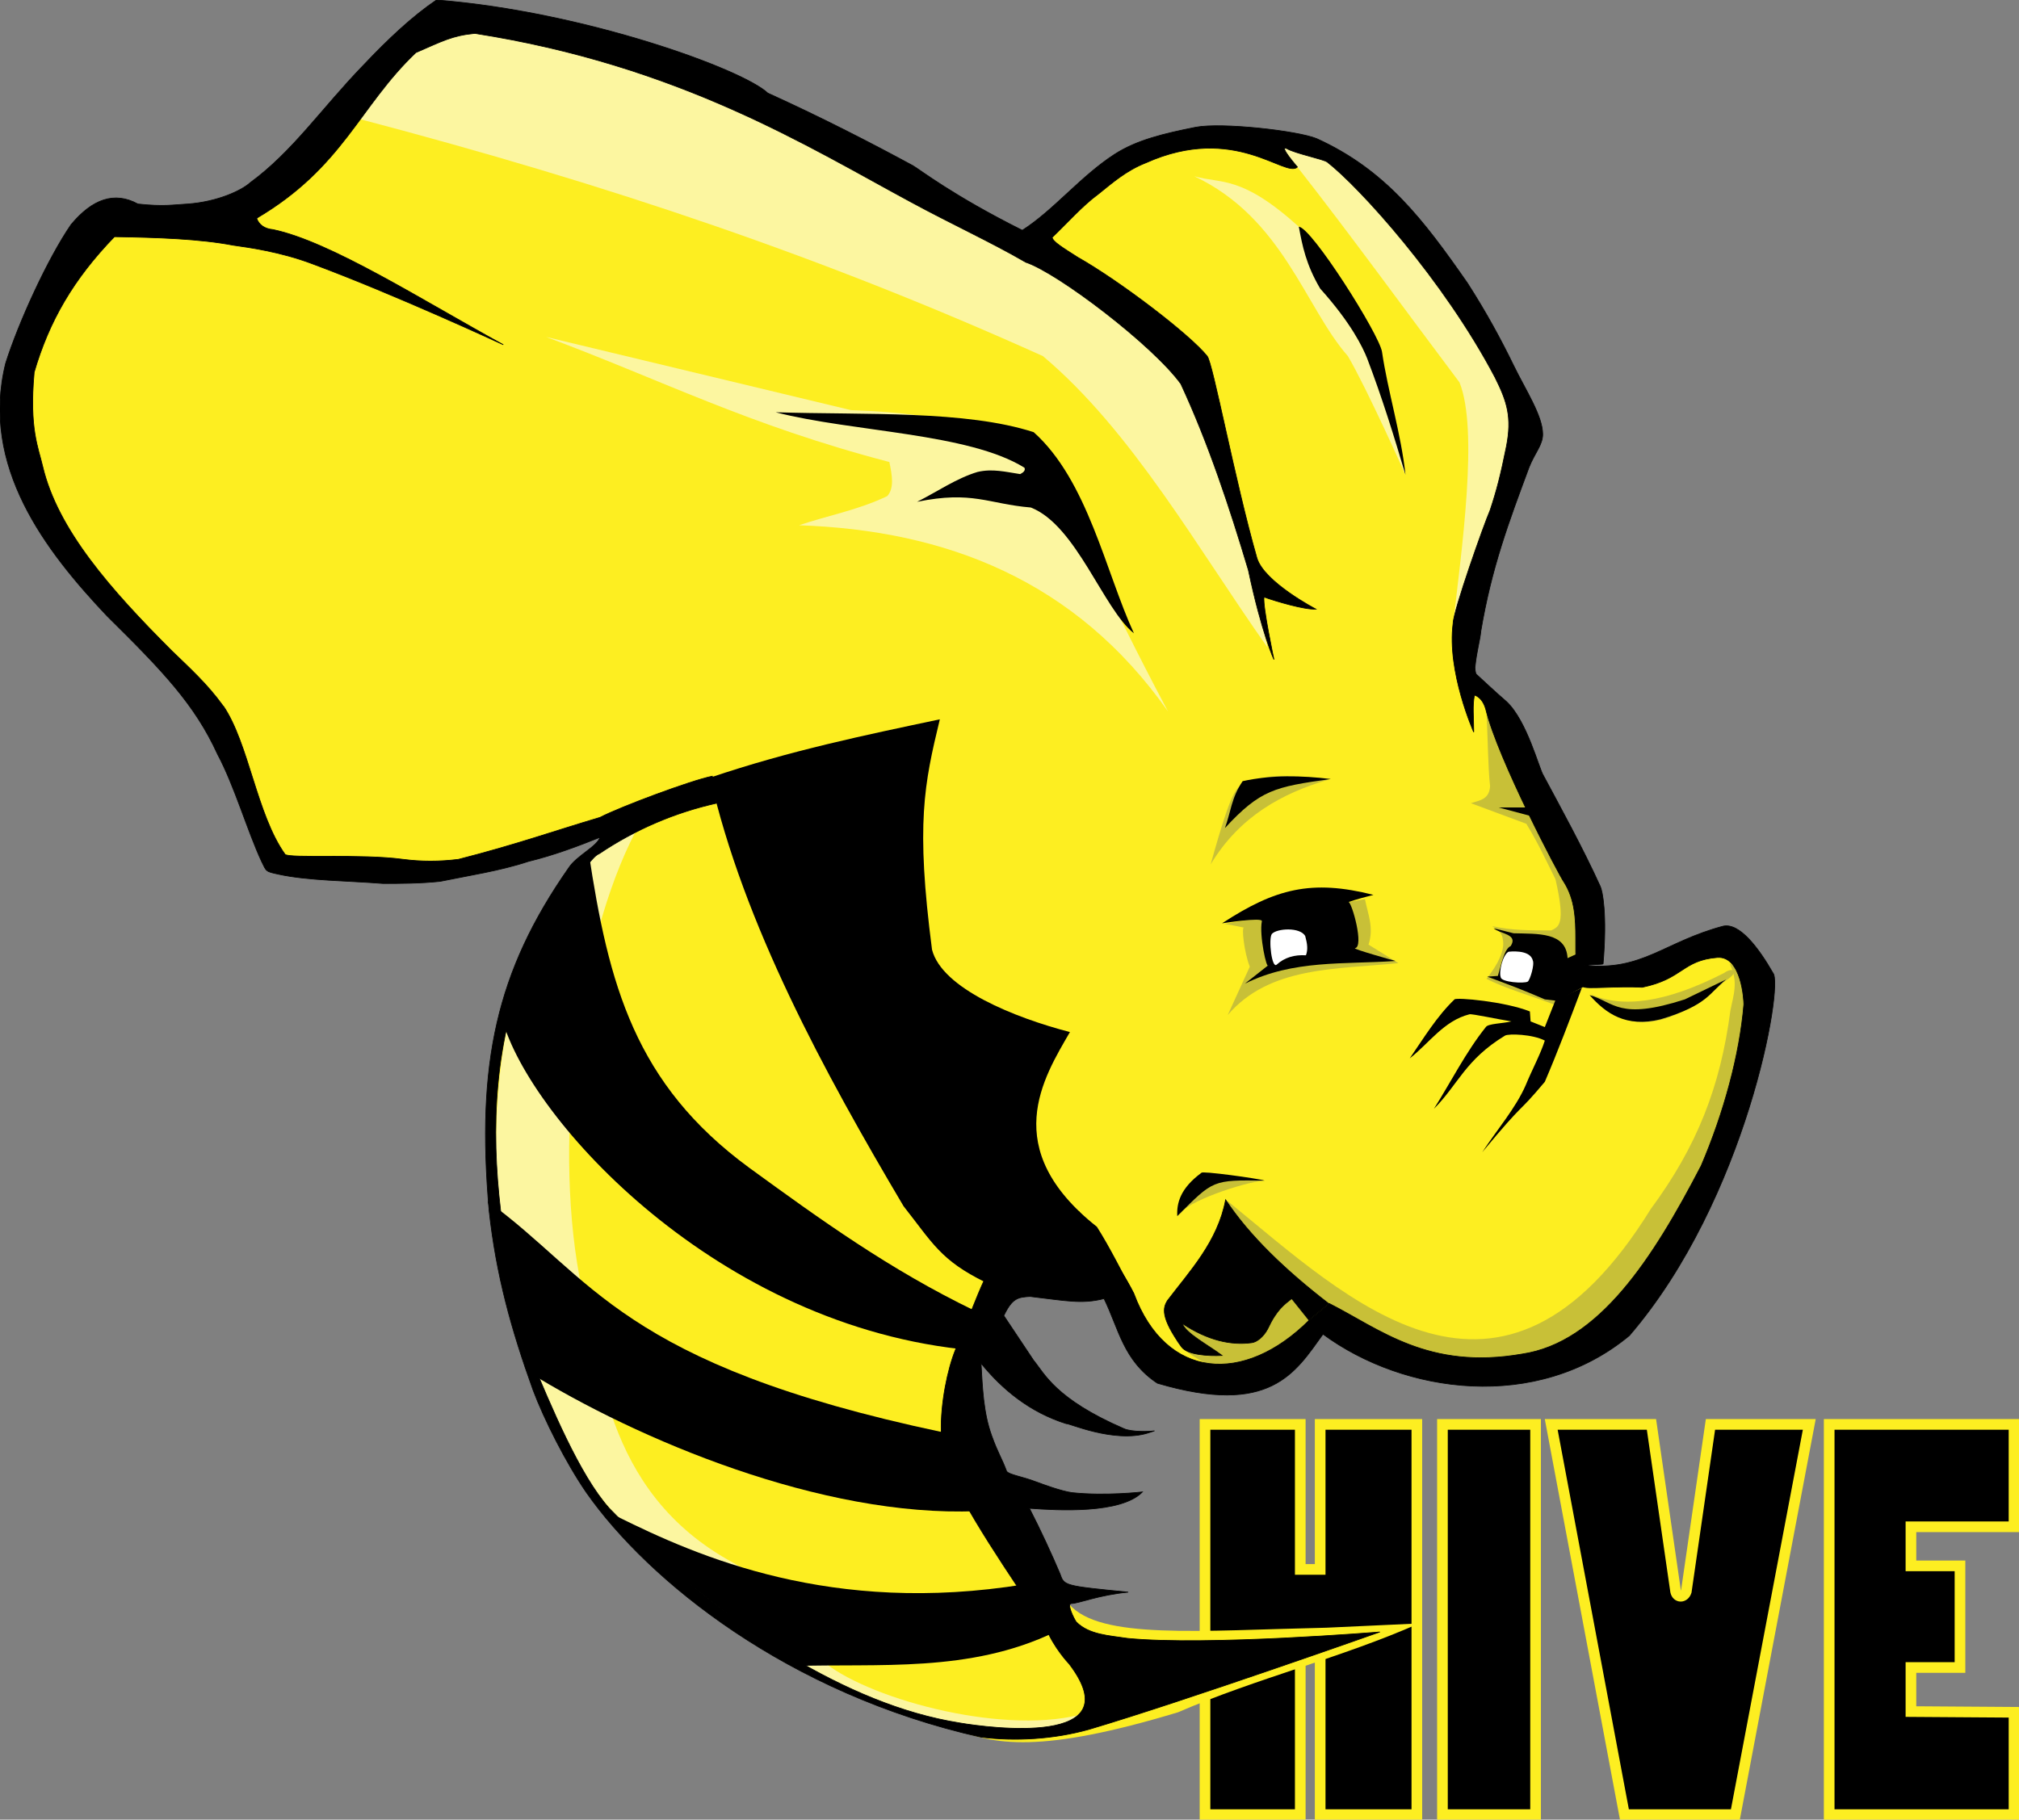 <svg version="1.2" xmlns="http://www.w3.org/2000/svg" viewBox="0 0 284 256" width="284" height="256">
	<rect x="0" y="0" width="284" height="256" fill="#808080" stroke="none"/>
	<title>hive-svg</title>
	<style>
		.s0 { fill: #000000;stroke: #fdee21;stroke-width: 1.5 } 
		.s1 { fill: #fdee21 } 
		.s2 { fill: #c8c037 } 
		.s3 { fill: #fcf6a0 } 
		.s4 { fill: #000000 } 
		.s5 { fill: #ffffff } 
		.s6 { fill: #000000;stroke: #000000;stroke-width: .1 } 
	</style>
	<g id="Layer">
		<path id="Layer" fill-rule="evenodd" class="s0" d="m169.5 200.4v54.9h13.4v-25.2h2.8v25.2h13.6v-54.9h-13.6v20.4h-2.8v-20.4z"/>
		<path id="Layer" fill-rule="evenodd" class="s0" d="m202.9 200.4h13.1v54.9h-13.1z"/>
		<path id="Layer" fill-rule="evenodd" class="s0" d="m218.2 200.4l10.3 54.9h15.6l10.4-54.9h-13.9l-3.4 23.5c-0.3 0.9-1.3 0.9-1.5 0l-3.4-23.5z"/>
		<path id="Layer" fill-rule="evenodd" class="s0" d="m283.3 200.4h-26v54.9h26v-14.4l-14.5-0.1v-6.2h6.9v-14.3h-6.9v-5.5h14.5z"/>
	</g>
	<g id="Layer">
		<path id="Layer" fill-rule="evenodd" class="s1" d="m142.9 34.1c-2.2-6-77.5-35.4-78.5-32.2-13.8 3.7-19.4 19.6-29 29.7l-21.1-1.2c-9.3 12-14.2 24.3-10.9 37 12 16.2 25.8 30 34.5 50.3 0.6 9.6 41.4 1 50.1-0.9-11.9 8.5-22.3 21.8-17.8 60 4 17.9 6.8 37.9 42.9 58.2 4.8 2.6 14.6 5.7 20.7 8 5.9 2.6 12.7 3.7 31.9-2.1 11.1-4.8 23.1-7.7 33.9-12.5l-13 0.6c-18 0.4-31.9 1.7-36.2-3.3l-16.6-28.6 9.7-18.8c13.4 1.4 17.8 12.2 29.6 16.3l13.9-10.3c40.3 23.9 56.3-15.1 60.9-45.4-0.5-12.4-26.7 3.9-25.1-1.9 0.6-13.3-10.2-30.6-17.1-44.2l8-31.3c3.7-3.2-16.9-38-33.8-42.4-14.7-3.8-37 15-37 15z"/>
	</g>
	<g id="Layer">
		<g id="Layer">
			<path id="Layer" fill-rule="evenodd" class="s2" d="m209.1 100.6c0.2 3.3 0.2 7.4 0.5 10-0.1 1.9-1.5 2-2.7 2.4l7.8 2.9c1.6 2.6 2.8 5.2 4.1 7.8 1.5 6.5 0.4 6.7-0.6 7.2-2.9 0-5.7 0-8.3-0.6 1.1 0.7 1.4 1.1 1.5 1.9 0.3 1.5-0.7 3.5-2.3 5.5 2.4 1.3 6.6 2.5 9.7 3.7l3.6-8c-1.6-11.7-6.5-22.5-13.3-32.8z"/>
			<path id="Layer" fill-rule="evenodd" class="s2" d="m223.8 139.9c4.3 1.9 10.3 1.3 18.7-3 1.2-0.9 2.4-0.3 0.2 1.1-11 9.8-16.2 4.9-18.9 1.9z"/>
			<path id="Layer" fill-rule="evenodd" class="s2" d="m243.3 135.6c1.3 2.5 0.5 4.5 0.1 6.6-1.4 10.7-4.7 19.1-11.2 27.9-21.1 34.1-42.5 12.7-59.5-1.1l-7.1 17.7c-0.3 1.5-1.9 2.7 9.1 7.6l11.2-8c42.8 32.6 73-45.6 57.4-50.7z"/>
			<path id="Layer" fill-rule="evenodd" class="s2" d="m177.8 166.1c-2.8 0.2-11.4 3.1-11.8 4.8l3.9-5.9z"/>
			<path id="Layer" fill-rule="evenodd" class="s2" d="m172.2 130c0.6 0 3.1 0.6 2.8 0.5-0.4-0.2 0 3.5 0.8 5.5l-3.1 6.8c5.9-6.9 15.3-6.4 24-7.3l-4.2-2.6c0.8-2.4-0.1-4.3-0.5-6.4z"/>
			<path id="Layer" fill-rule="evenodd" class="s2" d="m186.8 109.7c-6.4 1.9-12.4 5.1-16.5 11.9 3.1-11.2 3.7-10.8 4.7-11.3 4.4-2 8-0.8 11.8-0.6z"/>
		</g>
		<g id="Layer">
			<path id="Layer" fill-rule="evenodd" class="s3" d="m152.8 241c-7.6 8.5-24.8-0.6-39-5.3-36.2-23.1-43.3-44.8-43.8-66.1-1.9-30.5 7.5-48.2 19.3-52.4-7.8 15.1-11.5 42.3-7.8 62.4 2.9 11.3 3 30.2 21.7 40.3 9.2 5.2 6.7 9.2 12.9 14.1 6.8 5.3 25.8 10.3 36.7 7z"/>
			<path id="Layer" fill-rule="evenodd" class="s3" d="m164.3 100.1c-13-18.5-31.3-25.5-51.9-26.2 4.1-1.4 8.2-2.1 12.4-4.1 1-1.1 0.7-2.9 0.3-4.8-19.9-5.2-32.4-11.7-48.3-17.6l42.9 10.3c28.9 1.1 26.4 8.3 44.6 42.4z"/>
			<path id="Layer" fill-rule="evenodd" class="s3" d="m178.3 91.1c-9.7-13.7-19-30.4-31.6-41-30.6-13.8-60.9-24.1-96.3-33.4l11.3-14.6c37.6 8.6 72.9 23 104.6 46.7 5.3 13.5 8.9 27.1 12 42.3z"/>
			<path id="Layer" fill-rule="evenodd" class="s3" d="m197.7 66.8c0 0-5.4-12.1-8.1-16.7-6-6.8-9.1-19.4-21.6-25.3 3.9 1.1 6.6-0.2 14.7 7.1l12.7 24.1z"/>
			<path id="Layer" fill-rule="evenodd" class="s3" d="m204.4 87.8c1.2-10.5 3.6-27.3 0.9-34-7.6-10.1-15.2-20.6-22.8-30.3-1.2-1.2-2.1-2.8-3.1-4 10.7 2.8 21.8 10.2 36.8 39.6z"/>
		</g>
		<g id="Layer">
			<path id="Layer" fill-rule="evenodd" class="s4" d="m159.5 89.1c-4.3-3.4-8.1-15.2-14.5-17.7-6-0.5-8.2-2.4-16-0.8 2.8-1.4 5.5-3.3 8.5-4.2 2.1-0.5 4 0 6 0.3 0.4-0.2 0.8-0.5 0.6-0.9-7.9-4.9-24.1-5-35-7.8 12.7 0.4 26.7-0.3 36.3 2.8 7.6 6.8 10.1 19.6 14.1 28.3z"/>
			<path id="Layer" fill-rule="evenodd" class="s4" d="m182.7 31.9c1.8 0.1 11.3 15.1 11.7 17.6 0.8 5.5 2.7 11.6 3.3 17.3-1.6-5.4-3.3-10.9-5.4-16.4-0.6-1.5-2.2-4.9-6.6-9.8-2-3.4-2.5-6-3-8.7z"/>
			<path id="Layer" fill-rule="evenodd" class="s4" d="m214.8 113.6h-4l4.5 1.2z"/>
			<path id="Layer" fill-rule="evenodd" class="s4" d="m187.2 109.6c-4.1-0.5-8.3-0.6-12.4 0.3-1.6 2.3-1.7 4.5-2.5 6.6 5-5.4 7-5.8 14.9-6.9z"/>
			<path id="Layer" fill-rule="evenodd" class="s4" d="m242.8 137.8c-2.3 1.8-2.5 3.6-9.2 5.6-4.9 1.2-7.7-0.8-10-3.4 3.5 1 4.1 3.6 13.4 0.6z"/>
			<path id="Layer" fill-rule="evenodd" class="s4" d="m222.5 139c-1.7 4.5-3.4 9-5.2 13.2-4.2 5-2.4 2.2-8.8 9.9 2.1-3.2 4.7-6.2 6.1-9.4 0.9-2.2 2.1-4.4 2.7-6.3-1.7-0.9-5.1-1-5.6-0.7-5.6 3.4-6.6 6.9-10 10.3 2.4-3.8 4.5-8 7.3-11.5 0.3-0.5 2.4-0.5 3.6-0.8-1.9-0.3-5.6-1.1-5.9-1-3.6 0.9-5.7 4.1-8.4 6.2 2-2.9 3.8-5.9 6.3-8.3 0.3-0.3 7.1 0.3 10.6 1.7l0.1 1.4 2 0.8 1.5-3.8z"/>
			<path id="Layer" fill-rule="evenodd" class="s4" d="m177.9 166.1c-0.9-0.3-8.9-1.4-8.9-1.1-3 2.2-3.5 4.3-3.4 6.1 5.1-5.1 4.9-5.1 12.3-5z"/>
			<path id="Layer" fill-rule="evenodd" class="s4" d="m171.9 129.9c0 0 5.7-0.9 5.6-0.3-0.4 2 0.7 6.9 0.9 6.2l-3.3 2.6c6.8-3.4 14-2.7 21.2-3.2 0 0-6.1-1.7-5.7-1.8 1.3-0.2-0.4-6.3-0.9-6.5 1.2-0.4 2.3-0.7 3.5-1-8.7-2.2-13.8-0.9-21.3 4z"/>
			<path id="Layer" fill-rule="evenodd" class="s4" d="m221.8 134.2l-1.3 0.6c-0.2-3.7-4.2-3.4-7.6-3.5l-2.8-0.7c0.9 0.8 3.5 0.8 2.4 2.5-0.9 0.4-1.3 2.5-1.8 4.2l-1.5 0.1c2.7 1 5.1 1.9 8.1 3.2l1.7 0.2 4.2-2.2z"/>
		</g>
		<g id="Layer">
			<path id="Layer" fill-rule="evenodd" class="s5" d="m183.6 131.7c-0.7-1.3-4-1.1-4.7-0.3-0.5 0.7 0 5 0.7 4.3 1.1-1 2.5-1.4 4.1-1.3 0.3-0.8 0.2-1.6-0.1-2.7z"/>
			<path id="Layer" fill-rule="evenodd" class="s5" d="m214.9 138.1c0.3-0.2 1-2.4 0.7-3-0.4-1.6-3.4-1.2-3.4-1.2-0.8 0.4-1.4 2.8-1.1 3.6 0.1 0.7 3.3 0.9 3.8 0.6z"/>
		</g>
		<g id="Layer">
			<path id="Layer" fill-rule="evenodd" class="s4" d="m84.9 213.2l2 0.2c11.3 5.6 30.1 13.9 57.2 9.5l4.3 6.7c-12 5.8-24.8 4.4-36.9 4.8z"/>
			<path id="Layer" fill-rule="evenodd" class="s4" d="m68.6 169l5.7 24c15.3 9.5 41.3 20.5 63.1 19.6l-4.8-11.1c-45.4-9.6-49.2-21.8-64-32.5z"/>
			<path id="Layer" fill-rule="evenodd" class="s4" d="m82.8 119.9c2.8 18.6 6.5 32.6 22.6 44.4 9.9 7.2 19.7 14.3 31.7 20.1 0 0-1.1 5.5-2 5.4-35.5-4-61.5-33.5-64.6-47 3-10.3 7.4-16.7 12.3-22.9z"/>
			<path id="Layer" fill-rule="evenodd" class="s4" d="m99.9 109.4c4.7 20.6 16 41.4 27.2 60.3 4.1 5.2 5.2 7.6 11.5 10.7 8.6 2.7 14.6 2.1 20.9 1.6-1.7-3.1-3.3-6.4-5.2-9.4-13.9-11-7.5-21-3.8-27.4-7.7-2-18-6.1-19.4-11.6-2.3-17.7-1.1-23.3 1.1-32.4-10.4 2.2-21.1 4.4-32.3 8.2z"/>
			<path id="Layer" fill-rule="evenodd" class="s6" d="m61.4 0c20.6 1.6 43 9.7 46.6 13.1 7.5 3.4 14.5 7 20.4 10.2 0.9 0.5 5.6 4.2 15.4 9.1 4.4-2.8 8.2-7.6 13-10.7 3.1-2 6.9-2.9 11.4-3.8 3.7-0.7 14.3 0.5 17 1.6 9.7 4.4 15 11.4 21.2 20.3 2.7 4.2 4.8 8.1 6.5 11.6 1.7 3.5 4.1 7.1 4.1 9.7 0 1.5-1.1 2.6-1.9 4.6-2.9 7.8-5.3 14.2-6.8 23.1-0.1 1.2-0.6 2.9-0.8 4.9-0.1 0.3 0.1 1.1 0.1 1.1l-0.2 3c-0.3 1.6-0.1 2.9-0.1 5.2 0 0-3.8-8.5-2.9-15.3 0-1.7 4.4-14.1 5.2-15.9 0.9-2.7 1.5-5 2.3-9 0.8-4.1 0.1-6.3-1.6-9.7-7.2-13.7-19.1-26.8-23.6-30.3-0.5-0.4-4.5-1.2-5.7-1.9-1.2-0.5 1.5 2.6 1.5 2.6-1.7 1.6-8.8-6.2-21.3-0.6-2.8 1.1-4.7 2.8-6.7 4.4-2.2 1.6-4.5 4.2-6.5 6.1 0.1 0.6 1.4 1.4 3.6 2.8 6 3.4 15.8 10.9 18.2 13.9 0.8 0.9 3.9 17.6 7 28.4 1 3.4 8.3 7.2 8.3 7.2-1.6 0.1-5.6-1.1-7.3-1.7-0.2 1.3 1.4 8.8 1.4 8.8 0 0-1.7-3.6-3.6-12.6-2.6-8.7-5.6-17.8-9.5-26.2-4-5.5-17.3-15.6-21.8-17.1-5-2.9-10.3-5.3-16.2-8.5-14.3-7.7-32.5-19.2-61.3-23.7-3.2 0.3-4.6 1.1-8.3 2.7-8 7.6-10.2 16.1-22.4 23.3 0.3 0.9 1.1 1.5 2.3 1.6 8.1 1.7 20.9 9.9 32.4 16.2 0 0-15.3-7.1-26.9-11.4-4.5-1.7-9-2.3-11.1-2.6-4.7-0.9-10.6-1.1-16.7-1.2-5.8 6-9.2 11.9-11.3 19.1v0.1c-0.7 7.8 0.6 10.5 1.2 13.1 2.1 8.9 9.5 17.3 18.2 26 2.5 2.4 5 4.7 7.1 7.6v0.1h0.1c3.6 5.3 4.7 15.3 8.7 20.9 0.6 0.6 10.7-0.1 16.6 0.7q3.8 0.5 7.8 0c8.2-2.1 13.5-4 19.9-5.9 2.9-1.5 12.8-5.2 15.8-5.8l0.6 3.8q-8.9 2-16.5 7.1c-1 0.4-2.2 2.5-3.3 3.7-17.1 21.8-10.8 50.5-6.4 67.1 2.9 6.9 6.9 16.6 11.1 21.3 7 7.2 15.3 14.4 24.2 20q0.7 0.5 1.3 0.9c7.6 4.5 15.6 8 23.8 9.3 4.1 0.7 24.3 3.4 15.4-8.3-0.2-0.2-2.2-2.4-3.2-4.9-0.1-0.2-2.7-3.9-4.1-6-4.8-7.2-12.4-18.9-10.7-21.8-0.1-4 0.9-8.8 2-11.5 1.7-4 3-7.6 4.1-9.9l13.3-9.5c2.5 4 5.4 6.9 7.7 11.5 4.5 12.1 15.5 12.9 24.7 3.7l2.8-2.3c7.1 3.6 13.9 9.4 27.1 7.1 10.8-1.6 18.4-13.4 25.2-26.5 3.2-7.5 5.4-15.6 6-22.7 0-0.5-0.3-6.8-3.7-6.6-5 0.4-4.8 3-10.6 4.2-3.5-0.2-8.1 0.3-8.3-0.1-2.3-3.5 0.4-9.8-2.7-14.7-0.6-0.8-9.3-17.3-11-24.3-0.5-1.8-1.6-2-1.6-2l0.2-3c0 0 3 2.8 4.3 3.9 2.9 2.7 4.6 9.5 5.2 10.4 2.3 4.3 5.5 10.1 8 15.6 0.3 0.6 1 3.9 0.4 10.9 0 0.1-1.7 0.1-2.7 0.2 8.2 0.9 11.3-3.3 19.6-5.5 2.3-0.5 5 3.1 7 6.6 1.5 1.7-3.7 31.8-20.2 51-13 10.8-31.7 8.2-43.1-0.2-3.9 5.4-7.4 11.6-23.3 6.9-4.8-3.2-5.4-7.6-7.5-11.9-3.1 0.8-5.3 0.3-10.4-0.3-1.7 0.1-2.5 0.2-3.7 2.7l4.2 6.3c1.5 1.8 3 5.4 12.7 9.6 1.1 0.5 3.7 0.4 4.3 0.3l-0.9 0.3c-4.8 1.5-11.4-1.5-11.5-1.3-5.1-1.6-9-4.8-12-8.5 0.2 3.3 0.3 6.9 1.5 10.2 0.9 2.5 1.4 3.1 2.1 5 0.4 0.5 2.1 0.7 4.2 1.5 0.8 0.3 3.5 1.3 5 1.5 4.7 0.5 9.9-0.1 9.9-0.1-3 3.1-11.9 2.6-15.9 2.3 1.6 3.1 3.2 6.6 4.3 9.2 0.6 1.7 0.5 1.7 9.6 2.6-4.2 0.4-7 1.6-8 1.6-0.7 0 0.4 2.2 0.7 2.6 1.8 1.8 4.6 1.9 7.2 2.3 11.2 1.1 35.5-0.9 35.5-0.9 0 0-27.4 9.7-40.9 13.7-5 1.4-10.4 1.7-15.2 1.1-27.2-6.1-46.8-22-55.5-34.4-2.9-4.2-6-10.4-7.5-14.4-3.1-8.6-5.2-16.2-6.2-25.3-1.8-20.6 1-33.6 11.2-48.2 1.1-1.7 4-3 4.4-4.3-3 1.2-6.4 2.5-10.1 3.4-3.9 1.3-8.5 2-12.4 2.8-2.8 0.3-5.8 0.3-8 0.3-5-0.4-10.6-0.4-14.7-1.3-1.9-0.4-1.7-0.4-2.4-1.8-2-4.3-3.8-10.6-6.2-15.1-3.2-7-7.7-11.7-15.5-19.4-8.7-9.2-17.9-21.1-14.3-35.6 1.8-5.7 5.9-14.7 9.2-19.5 3-3.6 6.1-4.7 9.4-2.9 3.7 0.4 5 0.1 7 0 4.2-0.3 7.6-1.9 8.8-3 6-4.4 10-10.4 15.9-16.5 3.5-3.7 6.9-6.9 10.3-9.2zm101 201.3q0 0 0 0zm21.7-15.6l-2.4-3c-1 0.8-2.1 1.5-3.4 4.3-0.6 1.1-1.5 1.8-2.2 1.9-2.9 0.4-6.2-0.3-9.8-2.7 0.5 1.4 3.6 3 5.6 4.5-2 0.1-4.9-0.1-5.7-1.2-3-4.2-2.6-5.5-2-6.5 3.1-4.1 7.1-8.3 8.2-14.2 3.3 5 8.4 9.9 14.5 14.6z"/>
		</g>
	</g>
</svg>